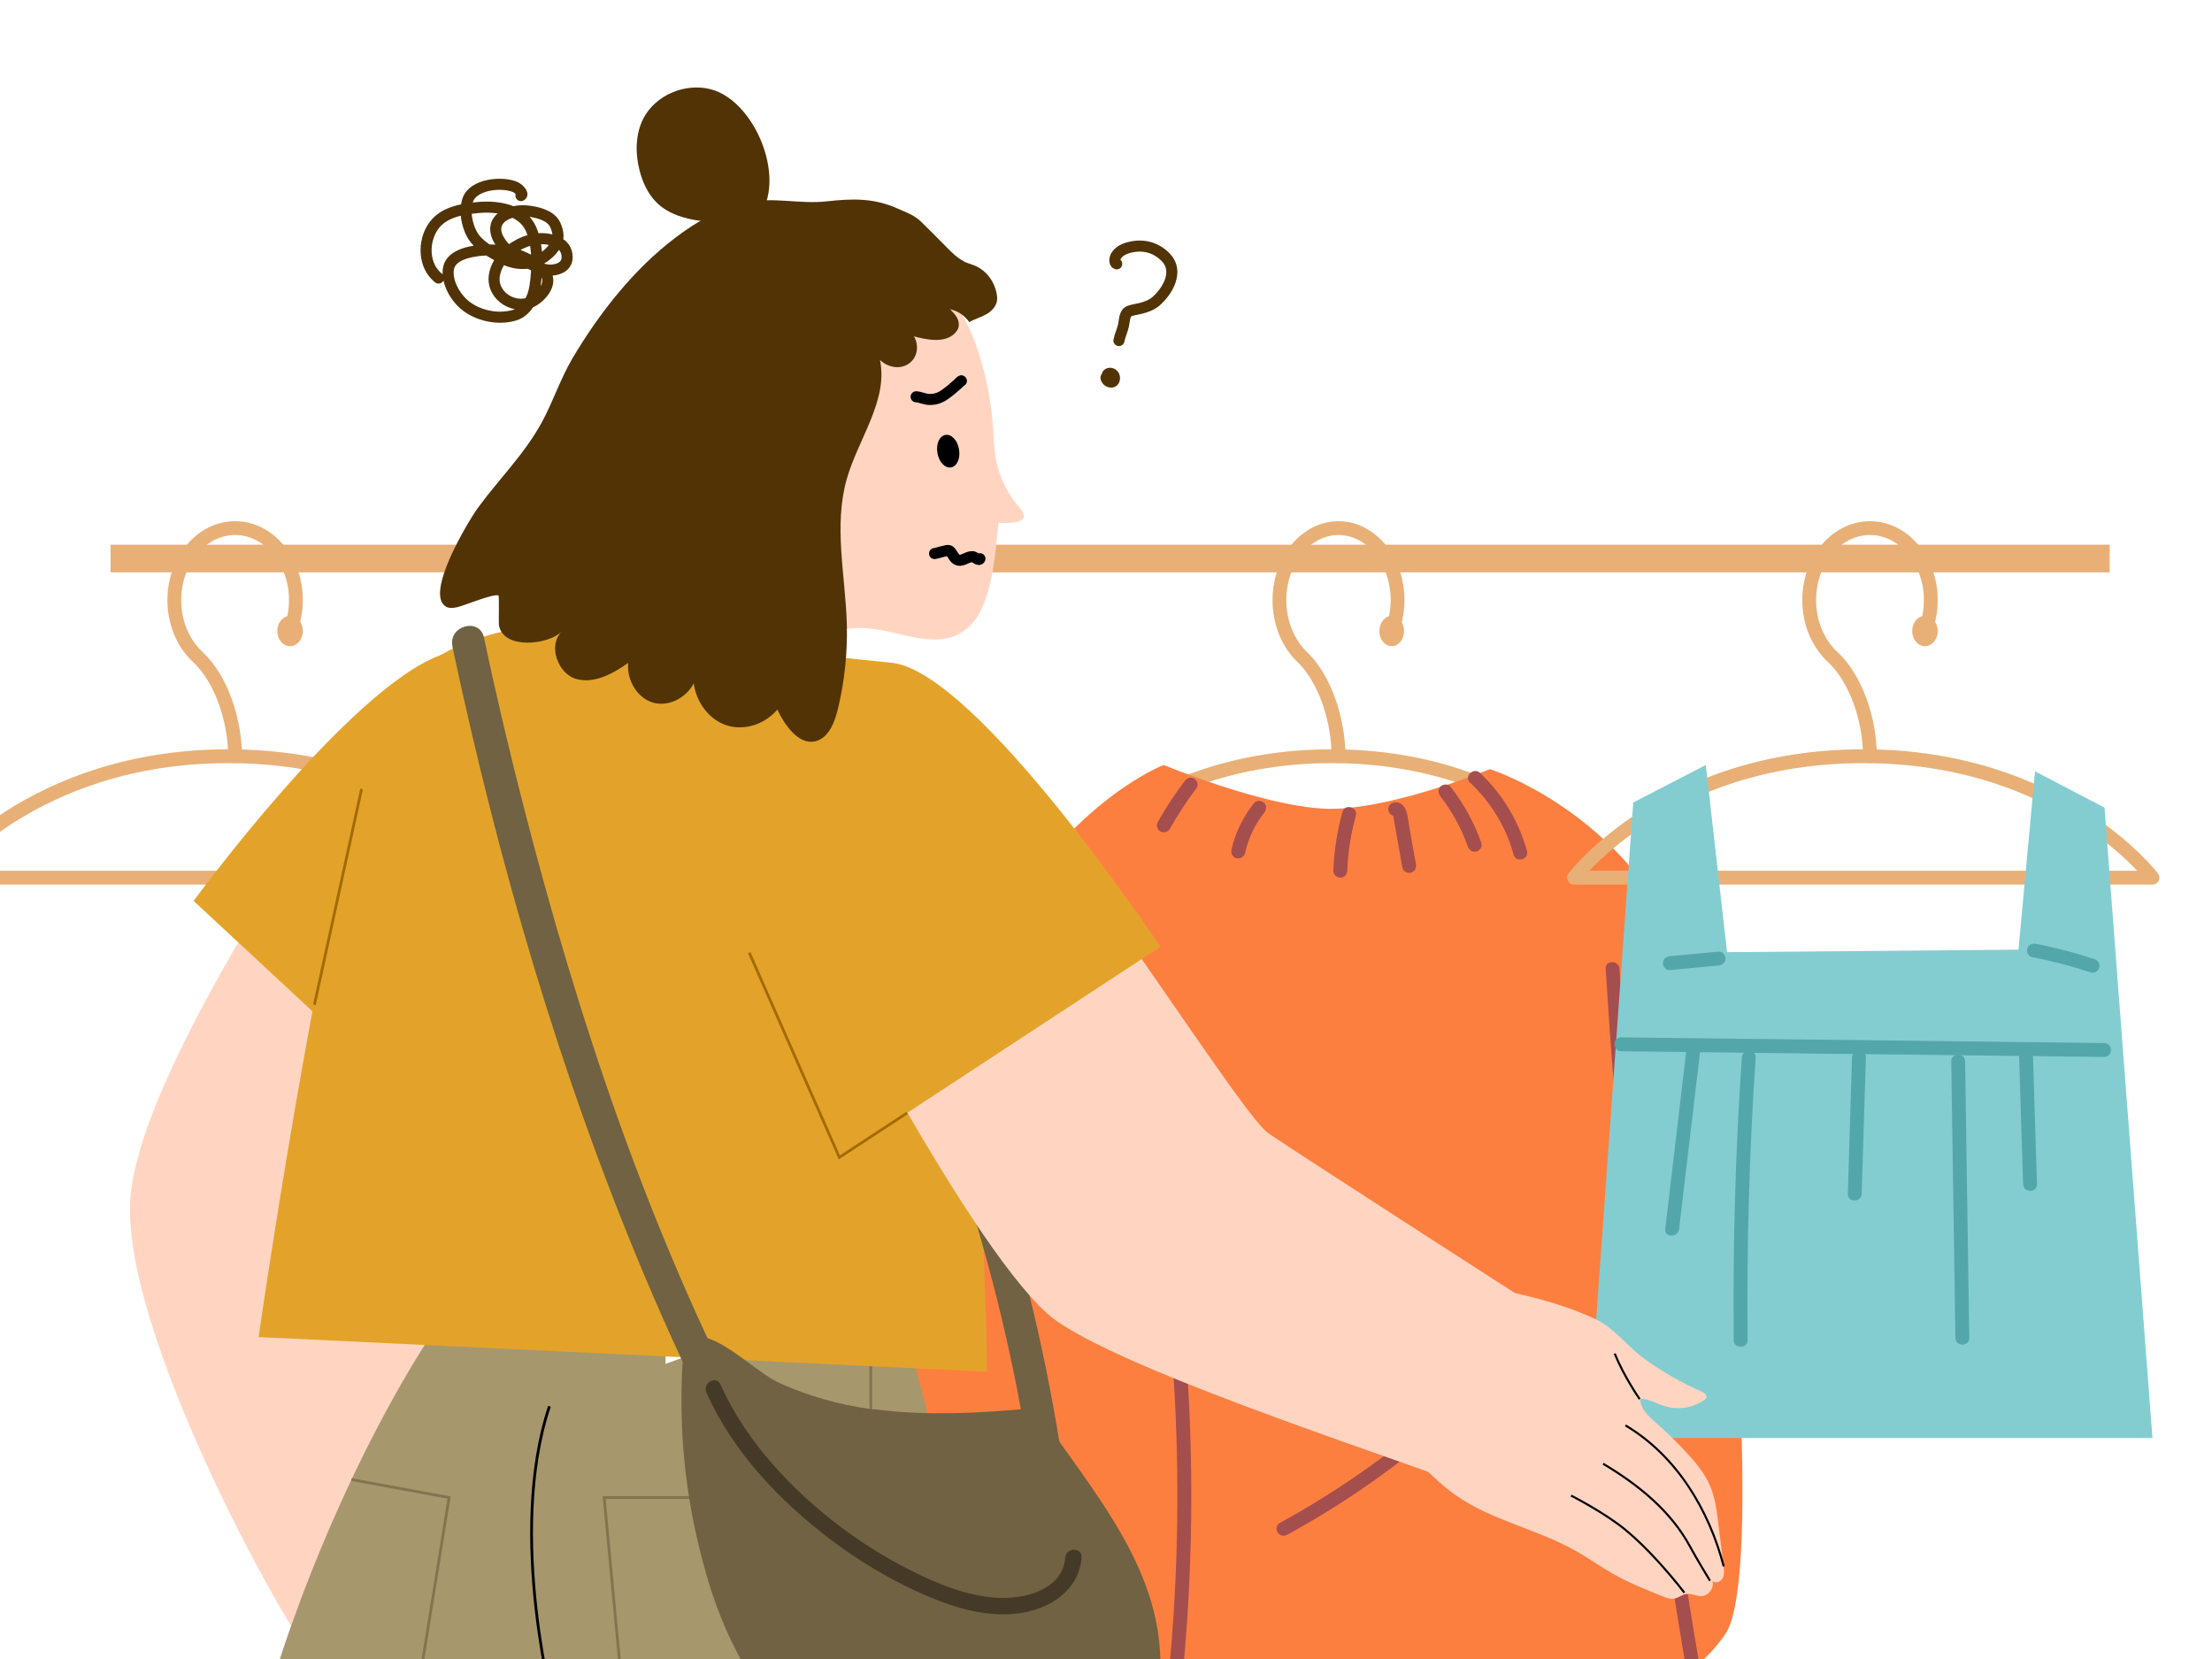 <svg width="800" height="600" viewBox="0 0 800 600" fill="none" xmlns="http://www.w3.org/2000/svg">
<g clip-path="url(#clip0_291_1934)">
<path d="M498.863 228.21C498.863 231.226 500.873 233.689 503.336 233.689C505.799 233.689 507.809 231.226 507.809 228.21C507.809 225.195 505.799 222.732 503.336 222.732C500.873 222.732 498.863 225.195 498.863 228.21Z" fill="#E8B077"/>
<path d="M503.386 228.211C505.045 223.938 505.799 219.013 505.296 213.836C504.14 202.025 496.249 192.475 486.549 191.168C473.632 189.409 462.725 201.673 462.725 217.053C462.725 225.396 465.942 232.784 470.918 237.559C479.261 245.5 484.086 260.579 484.086 273.496V270.731" stroke="#E8B077" stroke-width="5" stroke-linejoin="round"/>
<path d="M481.674 273.496C551.034 273.496 583.251 317.424 583.251 317.424H380.096C380.096 317.424 412.314 273.496 481.674 273.496Z" stroke="#E8B077" stroke-width="5" stroke-linejoin="round"/>
<path d="M617.629 376.932C606.923 299.53 538.82 278.169 538.82 278.169C538.82 278.169 501.225 293.75 478.406 292.444C455.588 291.137 420.858 276.662 420.858 276.662C420.858 276.662 352.704 302.647 334.208 415.733C317.069 520.376 315.26 603.558 326.619 614.012C334.66 621.35 345.718 624.416 351.548 625.572C351.749 626.578 352 627.432 352.302 627.985C360.796 645.878 386.881 670.656 386.881 670.656H587.121C587.121 670.656 614.312 646.531 614.312 621.702C614.312 618.586 613.859 612.002 613.105 602.905C616.925 599.688 620.745 595.768 624.062 590.842C636.175 572.899 628.335 454.283 617.629 376.932Z" fill="#FC7F40"/>
<path d="M352.05 628.387C376.176 632.006 400.703 630.498 424.175 623.813C425.331 623.461 425.884 622.507 426.034 621.401C434.227 553.297 431.965 483.988 419.299 416.538C417.54 407.038 415.53 397.64 413.318 388.241C411.107 378.741 408.996 369.192 409.147 359.341C409.197 356.124 404.171 356.124 404.121 359.341C403.819 376.329 409.499 393.066 412.816 409.602C416.234 426.539 418.948 443.578 421.008 460.717C425.13 494.844 426.587 529.323 425.431 563.701C424.778 583.002 423.27 602.251 420.958 621.401C421.561 620.597 422.164 619.792 422.818 618.988C400.251 625.422 376.528 627.03 353.357 623.562C350.191 623.11 348.834 627.935 352 628.387H352.05Z" fill="#A54E4E"/>
<path d="M580.738 350.444C584.758 416.587 591.544 482.53 601.093 548.12C603.757 566.516 606.672 584.861 609.738 603.156C610.291 606.322 615.116 604.965 614.563 601.799C603.556 536.912 595.313 471.573 589.734 405.982C588.176 387.486 586.819 368.94 585.713 350.394C585.512 347.177 580.486 347.177 580.687 350.394L580.738 350.444Z" fill="#A54E4E"/>
<path d="M428.447 282.492C424.879 287.216 421.612 292.142 418.747 297.268C418.094 298.424 418.445 300.083 419.652 300.686C420.858 301.289 422.416 300.988 423.069 299.781C425.985 294.655 429.201 289.679 432.77 285.005C433.574 283.949 432.971 282.14 431.865 281.587C430.558 280.883 429.302 281.386 428.447 282.492Z" fill="#A54E4E"/>
<path d="M453.628 290.333C449.657 295.309 446.793 301.039 445.385 307.271C445.084 308.528 445.787 310.036 447.144 310.387C448.401 310.689 449.909 309.985 450.261 308.628C451.467 303.2 453.879 298.124 457.197 293.952C458.001 292.947 458.252 291.389 457.197 290.384C456.292 289.529 454.533 289.278 453.628 290.384V290.333Z" fill="#A54E4E"/>
<path d="M485.493 293.7C483.583 300.636 482.478 307.773 482.226 314.91C482.176 316.267 483.433 317.423 484.739 317.423C486.147 317.423 487.202 316.267 487.252 314.91C487.504 308.175 488.559 301.54 490.369 295.006C491.223 291.89 486.398 290.533 485.544 293.649L485.493 293.7Z" fill="#A54E4E"/>
<path d="M504.592 295.208C504.291 295.158 504.039 295.007 503.838 294.856C503.687 294.655 503.687 294.705 503.838 294.957C503.838 294.605 503.939 295.308 503.939 295.359C504.14 296.213 504.24 297.118 504.391 297.972C504.693 299.681 504.994 301.39 505.296 303.149C505.949 306.718 506.552 310.286 507.206 313.855C507.457 315.212 509.065 315.966 510.322 315.614C511.729 315.212 512.332 313.855 512.081 312.498C511.327 308.276 510.573 304.004 509.819 299.782C509.467 297.771 509.266 295.66 508.713 293.7C508.161 291.79 506.753 290.031 504.592 290.132C503.235 290.182 502.079 291.237 502.079 292.645C502.079 293.951 503.235 295.208 504.592 295.158V295.208Z" fill="#A54E4E"/>
<path d="M520.927 288.021C525.199 293.449 528.567 299.682 530.879 306.216C531.331 307.472 532.588 308.326 533.995 307.975C535.251 307.623 536.206 306.165 535.754 304.858C533.14 297.47 529.371 290.635 524.546 284.453C523.691 283.397 521.882 283.598 520.977 284.453C519.922 285.508 520.123 286.915 520.977 288.021H520.927Z" fill="#A54E4E"/>
<path d="M531.733 283.095C539.222 290.182 544.701 299.128 547.415 309.08C548.269 312.196 553.144 310.889 552.24 307.723C549.274 296.967 543.394 287.166 535.252 279.526C532.889 277.315 529.321 280.883 531.683 283.095H531.733Z" fill="#A54E4E"/>
<path d="M465.389 555.157C500.27 536.109 531.431 510.626 557.014 480.219C559.075 477.756 555.557 474.187 553.446 476.65C528.114 506.756 497.405 531.937 462.876 550.785C460.061 552.343 462.574 556.665 465.389 555.107V555.157Z" fill="#A54E4E"/>
<path d="M470.666 512.184L517.459 492.834C520.424 491.628 519.117 486.752 516.102 488.009L469.309 507.359C466.344 508.566 467.65 513.441 470.666 512.184Z" fill="#A54E4E"/>
<path d="M763 202L40 202" stroke="#E8B077" stroke-width="10" stroke-linejoin="round"/>
<path d="M100.284 228.21C100.284 231.226 102.345 233.689 104.908 233.689C107.472 233.689 109.532 231.226 109.532 228.21C109.532 225.195 107.472 222.732 104.908 222.732C102.345 222.732 100.284 225.195 100.284 228.21Z" fill="#E8B077"/>
<path d="M104.909 228.211C106.618 223.938 107.372 219.013 106.869 213.836C105.663 202.025 97.571 192.475 87.569 191.168C74.3 189.409 63.041 201.673 63.041 217.053C63.041 225.396 66.359 232.784 71.485 237.559C80.08 245.5 85.005 260.579 85.005 273.496V270.731" stroke="#E8B077" stroke-width="5" stroke-linejoin="round"/>
<path d="M82.593 273.496C154.013 273.496 187.186 317.424 187.186 317.424H-22C-22 317.424 11.172 273.496 82.593 273.496Z" stroke="#E8B077" stroke-width="5" stroke-linejoin="round"/>
<path d="M691.562 228.21C691.562 231.226 693.623 233.689 696.186 233.689C698.75 233.689 700.81 231.226 700.81 228.21C700.81 225.195 698.75 222.732 696.186 222.732C693.623 222.732 691.562 225.195 691.562 228.21Z" fill="#E8B077"/>
<path d="M696.186 228.211C697.895 223.938 698.649 219.013 698.147 213.836C696.94 202.025 688.848 192.475 678.846 191.168C665.578 189.409 654.319 201.673 654.319 217.053C654.319 225.396 657.636 232.784 662.763 237.559C671.358 245.5 676.283 260.579 676.283 273.496V270.731" stroke="#E8B077" stroke-width="5" stroke-linejoin="round"/>
<path d="M673.871 273.496C745.291 273.496 778.464 317.424 778.464 317.424H569.278C569.278 317.424 602.45 273.496 673.871 273.496Z" stroke="#E8B077" stroke-width="5" stroke-linejoin="round"/>
<path d="M590.689 290.232L574.204 520.075H778.464L761.124 292.092L735.993 278.974L730.012 343.458L624.615 344.363L616.925 276.662L590.689 290.232Z" fill="#83CDD1"/>
<path d="M586.316 380.199C631.652 380.752 676.987 381.305 722.322 381.808C735.239 381.959 748.106 382.109 761.023 382.26C764.24 382.26 764.24 377.284 761.023 377.234C715.688 376.681 670.353 376.128 625.017 375.626C612.1 375.475 599.233 375.324 586.316 375.173C583.1 375.173 583.1 380.149 586.316 380.199Z" fill="#53A7AB"/>
<path d="M603.908 350.846L621.549 349.188C622.906 349.037 624.062 348.132 624.062 346.675C624.062 345.418 622.906 344.011 621.549 344.162L603.908 345.82C602.551 345.971 601.395 346.876 601.395 348.333C601.395 349.59 602.551 350.997 603.908 350.846Z" fill="#53A7AB"/>
<path d="M734.988 346.172C742.175 347.529 749.212 349.389 756.148 351.701C757.455 352.153 758.912 351.198 759.214 349.942C759.616 348.585 758.761 347.278 757.455 346.876C750.519 344.564 743.482 342.704 736.295 341.347C734.938 341.096 733.581 341.699 733.179 343.106C732.827 344.312 733.581 345.921 734.938 346.172H734.988Z" fill="#53A7AB"/>
<path d="M730.163 379.646C730.666 395.83 731.168 412.064 731.671 428.248C731.771 431.465 736.797 431.465 736.697 428.248C736.194 412.064 735.692 395.83 735.189 379.646C735.089 376.429 730.063 376.429 730.163 379.646Z" fill="#53A7AB"/>
<path d="M705.686 383.869C706.189 417.192 706.691 450.565 707.194 483.888C707.194 487.104 712.27 487.104 712.22 483.888C711.717 450.565 711.215 417.192 710.712 383.869C710.712 380.652 705.636 380.652 705.686 383.869Z" fill="#53A7AB"/>
<path d="M669.8 382.461C669.297 398.896 668.795 415.331 668.292 431.767C668.191 434.983 673.218 434.983 673.318 431.767C673.821 415.331 674.323 398.896 674.826 382.461C674.926 379.244 669.9 379.244 669.8 382.461Z" fill="#53A7AB"/>
<path d="M629.943 382.461C627.631 416.487 626.676 450.564 627.027 484.641C627.027 487.858 632.104 487.858 632.054 484.641C631.702 450.564 632.657 416.487 634.969 382.461C635.17 379.244 630.144 379.244 629.943 382.461Z" fill="#53A7AB"/>
<path d="M609.838 380.35C607.325 401.711 604.762 423.122 602.249 444.483C601.847 447.7 606.923 447.65 607.275 444.483C609.788 423.122 612.351 401.711 614.865 380.35C615.267 377.134 610.241 377.184 609.838 380.35Z" fill="#53A7AB"/>
<path d="M258.108 604.591C258.108 608.428 262.594 788.362 266.136 827.737C268.675 856.014 256.042 1189.49 256.042 1189.49L160.526 1157.44L147.066 844.385L117.254 591.309" fill="#ED9370"/>
<path d="M208.756 329.908L148.305 429.438L171.328 560.374C171.328 560.374 122.272 603.351 117.431 604.59C112.531 605.889 44.643 487.291 47.063 434.751C49.484 382.152 142.638 254.286 142.638 254.286" fill="#FFD5C2"/>
<path d="M208.756 355.469L164.599 413.676L70.028 325.834C70.028 325.834 125.991 249.327 159.168 236.989C192.345 224.651 224.105 225.005 224.105 225.005" fill="#E3A32A"/>
<path d="M70.028 738.655L230.421 755.243C239.217 660.612 240.752 487.231 240.752 487.231L155.39 483.63C126.168 528.791 101.433 591.307 92.696 630.624C84.904 665.63 70.028 738.655 70.028 738.655Z" fill="#A7976D"/>
<path d="M209.819 774.842L396.542 744.203L329.893 489.71L315.607 466.038L198.662 508.542C182.959 555.356 200.787 620.41 200.787 620.41C200.787 620.41 211.767 736.942 209.76 774.783L209.819 774.842Z" fill="#A7976D"/>
<path d="M294.414 541.601H218.497L224.046 600.694L244.471 610.021C255.865 615.216 269.147 614.389 279.833 607.837L299.55 595.676L294.473 541.66L294.414 541.601Z" stroke="#84734E" stroke-miterlimit="10"/>
<path d="M127.113 535.107L162.415 541.601L151.848 607.01L124.043 609.607C115.601 610.374 107.16 608.781 99.603 604.943" stroke="#84734E" stroke-miterlimit="10"/>
<path d="M198.72 508.601C183.017 555.415 200.845 620.469 200.845 620.469L208.461 751.583" stroke="black" stroke-miterlimit="10"/>
<path d="M365.785 744.735C365.903 744.38 314.78 563.089 314.898 552.345C315.075 541.601 314.898 487.762 314.898 487.762" stroke="#84734E" stroke-miterlimit="10"/>
<path d="M328.712 292.067C356.162 333.036 356.93 496.087 356.93 496.087L93.523 483.572C93.523 483.572 122.036 284.747 142.638 252.633C176.996 199.149 310.943 239.646 310.943 239.646" fill="#E3A32A"/>
<path d="M163.595 233.742C180.124 311.43 202.321 388.351 233.196 461.611C241.696 481.742 250.846 501.636 261 520.999C264.542 527.729 274.696 521.766 271.213 515.036C234.73 445.141 209.464 369.519 189.806 293.366C184.434 272.586 179.475 251.629 175.048 230.614C173.454 223.175 162.06 226.304 163.654 233.742H163.595Z" fill="#706242"/>
<path d="M316.019 509.783C315.37 509.724 314.72 509.605 314.012 509.487C302.973 507.893 292.229 504.824 282.075 500.278C274.046 496.677 261.944 484.28 253.68 483.572C248.957 483.158 247.009 489.416 246.773 494.139C245.474 520.645 248.308 544.73 255.687 570.233C263.125 595.912 277.116 620.175 298.132 636.645C312.477 647.862 329.597 655.241 347.366 659.255C357.756 661.616 368.618 662.856 378.949 660.377C401.972 654.887 417.615 631.332 419.446 607.719C422.456 568.698 395.006 539.712 374.698 509.192C355.158 511.081 335.441 512.203 316.019 509.664V509.783Z" fill="#706242"/>
<path d="M311.356 336.521C343.647 401.28 365.194 471.589 374.521 543.374C377.178 563.799 378.831 584.343 379.539 604.945C379.834 612.502 391.641 612.561 391.346 604.945C388.748 530.977 373.813 457.539 347.13 388.47C339.515 368.753 330.955 349.449 321.568 330.558C318.203 323.769 307.991 329.732 311.356 336.521Z" fill="#706242"/>
<path d="M385.265 563.326C384.262 575.309 369.976 578.497 360.176 577.848C349.491 577.139 339.219 572.889 329.774 568.166C310.883 558.721 293.646 545.615 279.655 529.795C271.921 521.058 265.369 511.376 260.587 500.75C259.052 497.267 253.916 500.278 255.51 503.702C265.132 525.19 282.016 542.9 300.611 556.95C310.175 564.152 320.447 570.41 331.309 575.427C341.817 580.268 353.269 584.341 365.017 583.81C377.178 583.279 390.047 576.667 391.169 563.326C391.464 559.547 385.561 559.547 385.265 563.326Z" fill="#443A27"/>
<path d="M322.513 239.706C353.624 248.738 446.188 401.339 458.762 409.899C471.336 418.459 562.425 477.02 562.425 477.02C562.425 477.02 530.842 540.481 529.366 537.529C527.89 534.636 401.618 495.556 378.831 475.131C347.957 447.444 289.1 330.263 289.1 330.263" fill="#FFD5C2"/>
<path d="M266.077 333.508L303.563 418.575L419.682 342.422C419.682 342.422 353.269 242.774 322.454 239.704C291.639 236.634 258.049 232.561 258.049 232.561" fill="#E3A32A"/>
<path d="M270.977 344.549L303.563 418.577L328.062 402.52" stroke="#A36B01" stroke-miterlimit="10"/>
<path d="M113.712 363.381L130.773 285.338" stroke="#A36B01" stroke-miterlimit="10"/>
<path d="M489.755 506.182C497.665 513.916 505.517 521.59 513.427 529.323C517.501 533.278 521.574 537.293 526.237 540.599C539.284 549.867 555.754 552.937 569.686 560.788C574.35 563.386 578.659 566.514 583.323 569.171C588.931 572.359 594.952 574.779 600.915 577.199C602.509 577.849 604.162 578.498 605.815 578.085C607.231 577.731 608.412 576.668 609.888 576.491C611.718 576.196 613.548 577.317 615.378 577.258C617.916 577.14 620.042 574.307 619.333 571.827C620.396 572.831 622.285 572.123 622.993 570.824C623.702 569.525 623.525 567.99 623.348 566.514C622.698 561.083 622.049 555.593 621.34 550.162C620.809 545.912 620.219 541.602 618.566 537.647C616.559 532.806 613.076 528.674 609.475 524.837C605.992 521.118 602.332 517.576 598.494 514.211C595.956 511.967 593.122 509.252 593.24 505.887C596.31 505.887 599.144 507.658 602.095 508.543C606.818 510.019 612.249 509.193 616.323 506.359C616.618 506.123 616.972 505.887 617.09 505.533C617.503 504.529 616.263 503.703 615.319 503.231C607.999 500.043 601.092 496.028 594.598 491.365C588.872 487.173 583.736 480.326 577.479 477.315C563.251 470.467 547.49 467.574 532.259 464.15" fill="#FFD5C2"/>
<path d="M593 506C593 506 587.396 497.975 583.972 489.534" stroke="black" stroke-width="0.75" stroke-miterlimit="10"/>
<path d="M609.179 576.018C606.051 571.945 602.686 568.049 599.262 564.271C595.661 560.375 591.942 556.656 587.868 553.291C580.548 547.21 568.21 540.894 568.21 540.894" stroke="black" stroke-width="0.75" stroke-miterlimit="10"/>
<path d="M618.448 571.708C618.448 571.708 613.489 563.561 611.246 559.37C604.221 546.382 592.473 536.937 579.781 529.381" stroke="black" stroke-width="0.75" stroke-miterlimit="10"/>
<path d="M623.407 566.514C618.094 546.088 606.346 526.489 587.868 515.509" stroke="black" stroke-width="0.75" stroke-miterlimit="10"/>
<path d="M199.665 210.601C206.69 201.924 211.471 191.357 213.301 180.376C216.076 163.847 215.132 146.609 221.035 130.729C231.484 102.511 258.108 80.787 288.864 81.023C315.429 81.2 343.175 98.143 352.502 123.409C356.044 133.091 358.288 143.303 359.055 153.634C359.409 158.121 359.468 162.666 360.413 167.094C361.711 173.174 364.604 178.96 368.736 183.564C371.275 186.398 370.744 188.228 367.143 188.877C364.663 189.349 361.121 189.113 361.121 189.113C361.121 189.113 360.236 198.382 359.881 200.802C357.933 214.143 355.041 232.798 335.619 231.204C324.048 230.26 312.064 223.648 300.14 229.492C292.406 233.27 283.728 246.848 283.728 246.848" fill="#FFD5C2"/>
<path d="M348.724 94.541C348.724 94.541 348.429 94.423 348.252 94.305C346.068 93.183 344.297 91.353 342.526 89.582C339.456 86.454 336.327 83.325 333.198 80.255C330.719 77.776 327.885 76.89 324.757 75.474C315.961 71.518 308.227 71.813 299.018 72.817C289.1 73.939 279.537 71.046 269.56 73.289C260.587 75.296 252.087 80.019 244.471 85.804C229.359 97.198 216.844 113.019 206.926 129.784C202.676 137.045 200.019 145.251 196.005 152.63C189.806 164.083 180.538 173.174 172.923 183.564C169.676 187.991 153.206 215.028 161.411 219.456C162.651 220.105 164.127 219.869 165.485 219.574C168.259 218.866 178.177 214.733 180.243 215.324C180.656 215.442 180.243 225.241 180.479 226.245C182.132 234.923 198.012 233.329 203.207 228.429C198.012 233.329 201.79 243.542 208.166 245.49C214.541 247.438 221.448 243.837 227.174 239.763C226.643 246.08 230.48 252.338 235.97 254.05C241.461 255.762 247.954 252.692 250.906 247.143C251.85 254.286 256.691 260.425 262.949 262.373C269.206 264.321 276.526 262.019 281.131 256.647C284.201 263.023 289.632 270.343 295.948 267.745C300.081 266.033 301.97 260.838 303.091 256.175C305.453 246.316 306.515 236.103 306.279 226.009C305.807 208.299 301.379 190.234 306.279 173.115C310.471 158.592 321.274 144.779 318.263 130.197C320.978 132.736 325.111 133.739 328.358 131.732C331.9 129.548 332.49 124.943 330.542 121.638C334.792 122.818 342.821 124.648 346.186 119.453C347.012 118.214 346.894 116.443 346.245 115.144C345.595 113.845 344.592 112.842 343.588 111.838C346.363 112.428 348.842 114.081 350.554 116.502C352.443 115.38 354.568 114.849 356.458 113.786C358.406 112.783 360.236 111.012 360.59 108.709C360.708 107.765 360.59 106.82 360.413 105.935C359.527 101.684 356.753 98.024 353.093 96.312C351.617 95.604 350.023 95.25 348.547 94.6L348.724 94.541Z" fill="#513306"/>
<path d="M339.043 163.848C339.574 167.095 341.758 169.397 343.943 169.043C346.127 168.688 347.426 165.737 346.835 162.49C346.304 159.243 344.12 156.941 341.935 157.295C339.751 157.649 338.453 160.601 339.043 163.848Z" fill="black"/>
<path d="M260.705 80.61C252.382 80.02 243.35 79.075 237.446 73.231C234.318 70.102 232.428 65.97 231.307 61.66C229.713 55.462 229.772 48.614 232.665 42.888C237.033 34.387 247.718 29.901 256.986 32.262C274.283 36.63 286.916 69.807 270.977 81.909" fill="#513306"/>
<path d="M337.987 200.202C338.998 200.046 339.995 199.645 341.013 199.456C341.648 199.338 342.97 198.78 343.542 199.311C344.541 200.238 345.101 202.229 346.568 202.586C348.385 203.028 350.297 200.887 352.123 201.404C352.662 201.557 354.116 202.929 354.403 202.067" stroke="black" stroke-width="4" stroke-linecap="round"/>
<path d="M331.336 143.503C332.864 143.597 334.277 144.363 335.898 144.452C338.061 144.571 339.934 143.956 341.708 142.703C343.379 141.524 344.952 140.201 346.453 138.828C346.793 138.517 347.675 137.556 347.708 137.739" stroke="black" stroke-width="4" stroke-linecap="round"/>
<path d="M403.876 95.434C402.931 95.198 403.153 93.427 403.496 92.799C404.657 90.67 406.924 89.787 409.191 89.315C414.005 88.312 418.402 89.737 421.652 93.111C426.48 98.125 422.327 105.322 417.945 109.078C416.559 110.266 414.251 111.15 412.518 111.535C411.515 111.758 408.435 112.223 407.717 112.942C406.696 113.963 406.605 116.417 406.31 117.743C405.898 119.596 405.048 121.326 404.68 123.169" stroke="#513306" stroke-width="4" stroke-linecap="round"/>
<path d="M401.464 137.64C398.349 134.525 403.226 134.058 403.072 136.836C402.963 138.791 400.766 138.475 400.102 137.015C399.477 135.641 401.914 136.175 402.268 137.238" stroke="#513306" stroke-width="4" stroke-linecap="round"/>
<path d="M158.602 100.563C153.071 96.197 152.92 87.538 156.596 82.047C160.176 76.7 166.94 75.634 172.958 75.053C179.558 74.415 188.712 75.687 191.916 82.526C194.769 88.614 194.442 97.331 193.444 103.803C192.801 107.971 190.437 112.678 186.118 113.981C180.062 115.807 172.521 114.171 167.768 110.042C164.492 107.195 161.578 101.985 162.136 97.471C162.628 93.491 166.755 91.837 170.198 91.103C177.264 89.594 184.781 90.522 191.18 93.9C194.197 95.493 198.648 98.164 198.064 102.22C197.698 104.756 195.319 107.305 193.241 108.625C186.759 112.742 177.693 107.286 178.775 99.716C180.139 90.165 193.792 82.843 202.389 88.029C204.285 89.172 205.246 91.176 205.095 93.385C204.887 96.4 201.983 97.611 199.278 97.692C195.796 97.796 191.936 95.475 188.935 93.974C185.595 92.304 182.486 90.233 180.56 86.943C176.151 79.412 184.067 75.564 190.775 76.305C194.164 76.679 199.098 77.791 200.751 81.201C202.059 83.898 202.333 86.658 200.567 89.189C196.179 95.476 188.409 96.98 181.664 93.403C177.877 91.395 172.851 88.698 170.713 84.771C168.783 81.226 167.891 76.283 169.167 72.366C171.061 66.553 181.799 65.483 186.615 67.764C187.232 68.056 189.645 70.133 188.419 70.746" stroke="#513306" stroke-width="4" stroke-linecap="round"/>
</g>
<defs>
<clipPath id="clip0_291_1934">
<rect width="800" height="600" fill="white"/>
</clipPath>
</defs>
</svg>
